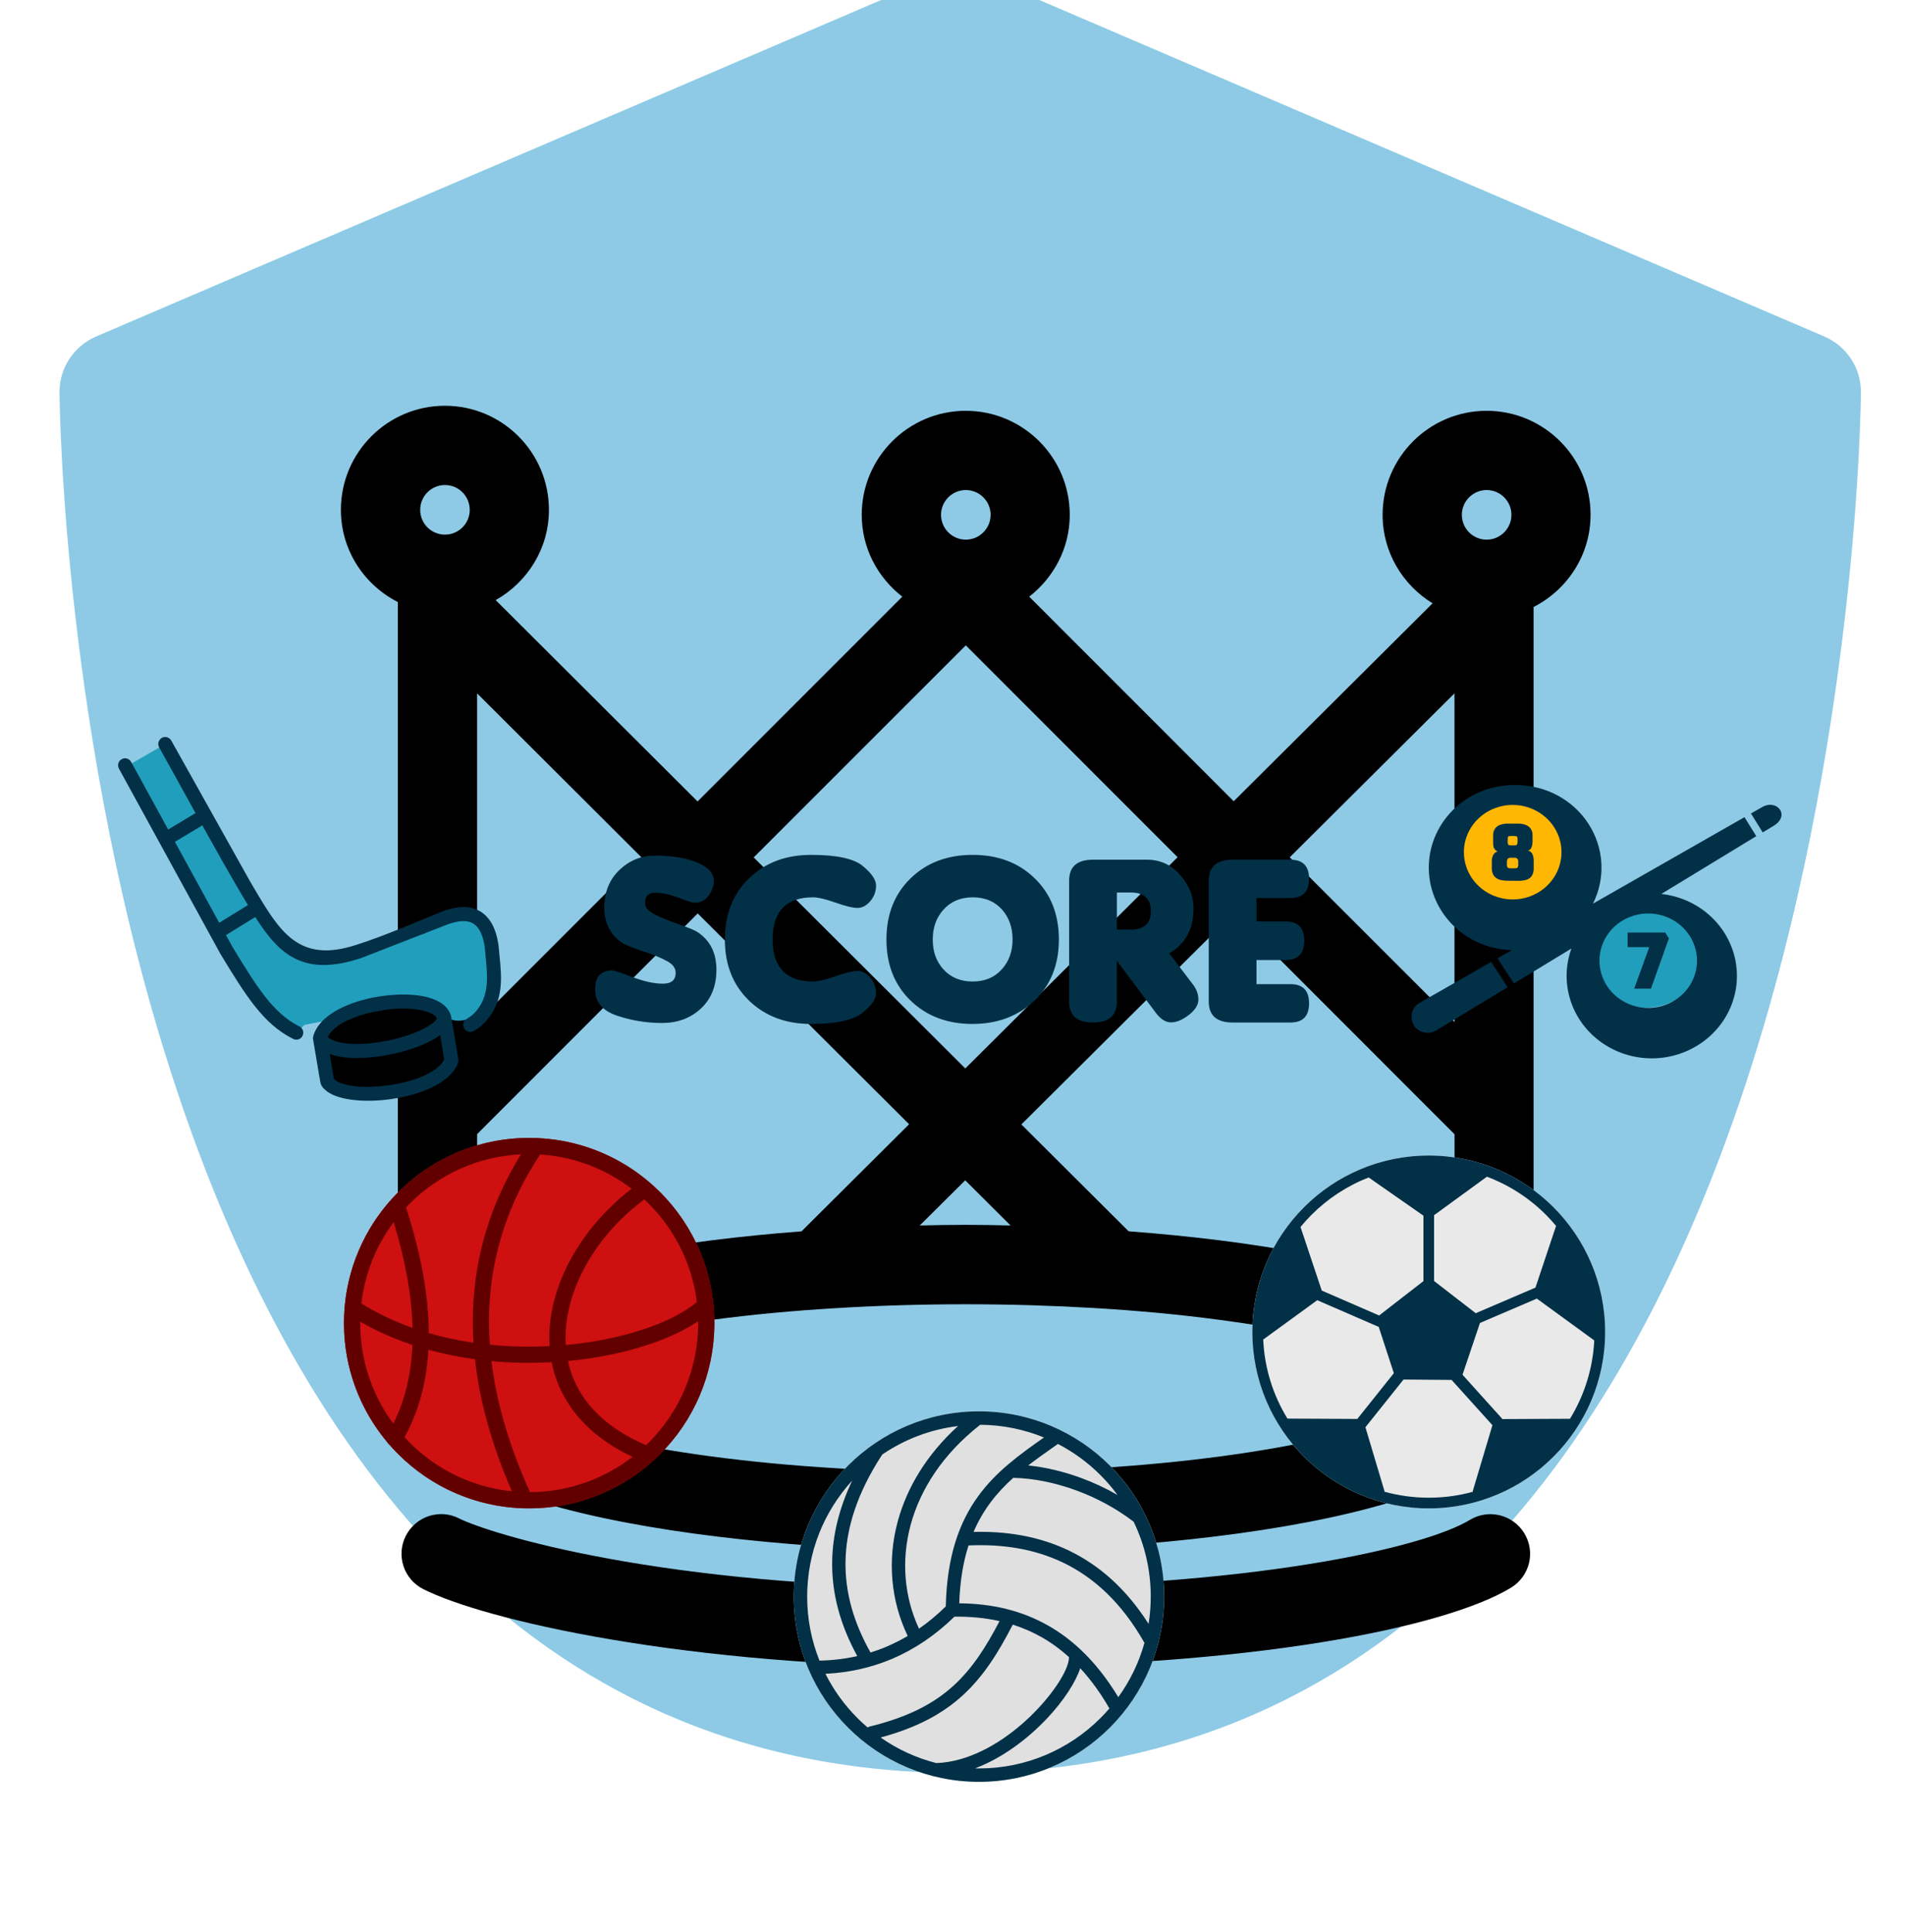 <svg width="216" height="219" viewBox="0 0 216 219" fill="none" xmlns="http://www.w3.org/2000/svg">
<g filter="url(#filter0_d_69_74)">
<g filter="url(#filter1_i_69_74)">
<path d="M211 54.408C211 55.974 209.842 211 108.875 211C7.907 211 6.75 55.974 6.75 54.408C6.75 51.685 8.384 49.234 10.903 48.145L106.22 7.295C107.922 6.546 109.828 6.546 111.53 7.295L206.847 48.145C209.366 49.234 211 51.685 211 54.408Z" fill="#8ECAE6"/>
</g>
<g style="mix-blend-mode:soft-light" clip-path="url(#clip0_69_74)">
<path d="M168.561 42.571C162.056 42.571 156.767 47.859 156.767 54.364C156.767 58.617 159.049 62.319 162.435 64.396L139.886 86.835L116.697 63.642C119.471 61.486 121.296 58.149 121.296 54.364C121.296 47.859 116.007 42.571 109.503 42.571C102.998 42.571 97.707 47.859 97.707 54.364C97.707 58.149 99.529 61.48 102.307 63.642L79.096 86.858L56.204 64.033C59.792 62.005 62.241 58.204 62.241 53.803C62.242 47.289 56.953 42 50.448 42C43.943 42 38.652 47.289 38.652 53.803C38.652 58.377 41.293 62.307 45.11 64.253V151.997C45.11 152.244 45.212 152.465 45.253 152.7C45.236 152.921 45.139 153.121 45.139 153.348C45.139 167.955 85.595 171.852 109.502 171.852C133.409 171.852 173.864 167.955 173.864 153.348C173.864 153.121 173.765 152.921 173.753 152.7C173.788 152.465 173.887 152.244 173.887 151.997V64.816C177.701 62.863 180.346 58.934 180.346 54.357C180.359 47.859 175.064 42.571 168.561 42.571ZM168.561 51.555C170.11 51.555 171.374 52.813 171.374 54.363C171.374 55.912 170.116 57.179 168.561 57.179C167.004 57.179 165.753 55.912 165.753 54.363C165.753 52.813 167.028 51.555 168.561 51.555ZM164.916 74.603V111.861L146.238 93.19L164.916 74.603ZM159.049 156.501C150.603 159.636 133.533 162.877 109.509 162.877C85.476 162.877 68.412 159.636 59.965 156.501C56.988 155.389 55.067 154.307 54.312 153.377C55.702 151.658 61 149.399 69.67 147.517C72.917 146.82 76.643 146.159 80.816 145.615C85.051 145.053 89.749 144.597 94.887 144.294C99.439 144.018 104.291 143.86 109.515 143.86C114.663 143.86 119.472 144.018 123.975 144.281C129.087 144.585 133.779 145.03 138.007 145.593C142.272 146.148 146.074 146.809 149.362 147.517C158.031 149.389 163.331 151.647 164.711 153.377C163.957 154.307 162.032 155.389 159.049 156.501ZM54.102 124.568L79.109 99.552L103.08 123.451L90.88 135.594C77.295 136.624 63.034 138.917 54.102 143.188V124.568V124.568ZM109.509 134.857C107.851 134.857 106.09 134.88 104.286 134.927L109.442 129.809L114.581 134.927C112.837 134.88 111.129 134.857 109.509 134.857ZM127.97 135.588L115.809 123.474L139.874 99.528L164.922 124.585V143.198C155.955 138.905 141.595 136.612 127.97 135.588ZM109.509 51.555C111.054 51.555 112.322 52.813 112.322 54.363C112.322 55.912 111.059 57.179 109.509 57.179C107.96 57.179 106.699 55.912 106.699 54.363C106.699 52.813 107.964 51.555 109.509 51.555ZM109.509 69.16L133.522 93.179L109.451 117.127L85.459 93.202L109.509 69.16ZM72.746 93.208L54.102 111.857V74.609L72.746 93.208ZM50.455 50.986C51.999 50.986 53.262 52.249 53.262 53.803C53.262 55.352 52.004 56.61 50.455 56.61C48.902 56.61 47.644 55.352 47.644 53.803C47.643 52.248 48.901 50.986 50.455 50.986ZM172.831 169.814C174.129 171.932 173.456 174.682 171.345 175.981C163.986 180.473 142.015 185.001 109.509 185.001C77.492 185.001 54.792 179.583 47.998 176.156C45.78 175.038 44.889 172.342 46.003 170.13C47.124 167.92 49.815 167.007 52.034 168.129C55.342 169.797 74.786 176.009 109.504 176.009C142.186 176.009 161.577 171.394 166.654 168.311C168.772 167.023 171.532 167.697 172.831 169.814Z" fill="black"/>
</g>
<path d="M75.053 111.973C73.303 111.973 71.603 111.695 69.953 111.139C68.303 110.583 67.478 109.589 67.478 108.158C67.478 106.727 68.126 106.012 69.42 106.012C69.611 106.012 70.372 106.262 71.703 106.764C73.034 107.265 74.182 107.516 75.148 107.516C76.124 107.516 76.611 107.105 76.611 106.285C76.611 105.747 76.279 105.301 75.613 104.945C74.948 104.581 74.018 104.202 72.824 103.811C71.639 103.419 70.897 103.122 70.596 102.922C69.21 102.001 68.518 100.661 68.518 98.902C68.518 97.134 69.096 95.703 70.254 94.609C71.384 93.534 72.719 92.996 74.26 92.996C75.8 92.996 77.14 93.165 78.279 93.502C80.412 94.176 81.269 95.174 80.85 96.496C80.439 97.809 79.683 98.419 78.58 98.328C78.48 98.328 77.933 98.141 76.939 97.768C75.946 97.394 75.062 97.207 74.287 97.207C73.522 97.207 73.139 97.585 73.139 98.342C73.139 98.825 73.462 99.244 74.109 99.6C74.766 99.946 75.686 100.329 76.871 100.748C78.056 101.158 78.808 101.473 79.127 101.691C80.531 102.639 81.232 104.052 81.232 105.93C81.232 107.798 80.631 109.279 79.428 110.373C78.27 111.439 76.812 111.973 75.053 111.973ZM99.334 108.609C99.334 109.266 98.81 110.008 97.762 110.838C96.713 111.667 94.772 112.082 91.938 112.082C89.103 112.082 86.769 111.202 84.938 109.443C83.106 107.675 82.189 105.365 82.189 102.512C82.189 99.659 83.101 97.348 84.924 95.58C86.747 93.803 89.094 92.914 91.965 92.914C94.845 92.914 96.791 93.329 97.803 94.158C98.824 94.988 99.334 95.735 99.334 96.4C99.334 97.057 99.115 97.644 98.678 98.164C98.24 98.674 97.757 98.93 97.228 98.93C96.709 98.93 95.88 98.729 94.74 98.328C93.61 97.927 92.762 97.727 92.197 97.727C89.135 97.727 87.603 99.317 87.603 102.498C87.603 105.679 89.135 107.27 92.197 107.27C92.762 107.27 93.61 107.069 94.74 106.668C95.88 106.267 96.709 106.066 97.228 106.066C97.757 106.066 98.24 106.326 98.678 106.846C99.115 107.356 99.334 107.944 99.334 108.609ZM120.061 102.512C120.061 105.365 119.135 107.675 117.285 109.443C115.435 111.202 113.092 112.082 110.258 112.082C107.423 112.082 105.09 111.202 103.258 109.443C101.426 107.675 100.51 105.365 100.51 102.512C100.51 99.659 101.421 97.348 103.244 95.58C105.067 93.803 107.414 92.914 110.285 92.914C113.165 92.914 115.512 93.803 117.326 95.58C119.149 97.348 120.061 99.659 120.061 102.512ZM113.58 99.08C112.76 98.178 111.666 97.727 110.299 97.727C108.932 97.727 107.833 98.182 107.004 99.094C106.174 99.996 105.76 101.14 105.76 102.525C105.76 103.902 106.174 105.036 107.004 105.93C107.833 106.823 108.927 107.27 110.285 107.27C111.652 107.27 112.746 106.818 113.566 105.916C114.396 105.014 114.811 103.874 114.811 102.498C114.811 101.122 114.4 99.982 113.58 99.08ZM132.57 104.07L135.277 107.625C135.678 108.154 135.879 108.719 135.879 109.32C135.879 109.922 135.514 110.505 134.785 111.07C134.056 111.626 133.386 111.904 132.775 111.904C132.165 111.904 131.586 111.535 131.039 110.797L126.637 104.918V109.539C126.637 111.125 125.734 111.918 123.93 111.918C122.125 111.918 121.223 111.125 121.223 109.539V95.84C121.223 94.254 122.125 93.461 123.93 93.461H130.055C131.568 93.461 132.826 94.044 133.828 95.211C134.831 96.368 135.332 97.613 135.332 98.943C135.332 101.322 134.411 103.031 132.57 104.07ZM126.637 97.18V101.391H128.195C129.727 101.391 130.492 100.689 130.492 99.285C130.492 97.882 129.727 97.18 128.195 97.18H126.637ZM146.324 111.918C147.728 111.918 148.43 111.193 148.43 109.744C148.43 108.295 147.728 107.57 146.324 107.57H142.469V104.836H145.777C147.181 104.836 147.883 104.107 147.883 102.648C147.883 101.19 147.181 100.461 145.777 100.461H142.469V97.809H146.324C147.728 97.809 148.43 97.084 148.43 95.635C148.43 94.186 147.728 93.461 146.324 93.461H139.762C137.957 93.461 137.055 94.254 137.055 95.84V109.539C137.055 111.125 137.957 111.918 139.762 111.918H146.324Z" fill="#023047"/>
<g clip-path="url(#clip1_69_74)">
<ellipse cx="186.625" cy="104.465" rx="6.375" ry="5.767" fill="#219EBC"/>
<ellipse cx="171.625" cy="93.291" rx="7.125" ry="6.128" fill="#FFB703"/>
<path fill-rule="evenodd" clip-rule="evenodd" d="M160.25 112.168C160.372 112.377 160.537 112.56 160.734 112.707C160.93 112.853 161.155 112.961 161.395 113.022C161.635 113.084 161.885 113.099 162.131 113.066C162.377 113.033 162.613 112.953 162.827 112.83L170.938 107.923V107.903L169.088 105.071V105.048L160.978 109.68C160.548 109.925 160.235 110.324 160.107 110.79C159.979 111.256 160.046 111.753 160.294 112.172L160.25 112.168ZM171.925 85C173.563 85.002 175.173 85.406 176.605 86.175C178.037 86.943 179.244 88.051 180.112 89.394C180.981 90.738 181.484 92.273 181.573 93.856C181.662 95.438 181.334 97.017 180.621 98.444L197.799 88.64L199.126 90.777V90.8L188.369 97.345C190.359 97.562 192.231 98.373 193.724 99.665C195.217 100.958 196.258 102.668 196.703 104.558C197.147 106.449 196.974 108.426 196.206 110.217C195.438 112.008 194.114 113.523 192.417 114.553C190.72 115.583 188.734 116.077 186.735 115.966C184.735 115.854 182.821 115.144 181.257 113.933C179.692 112.722 178.556 111.07 178.005 109.206C177.454 107.342 177.515 105.358 178.18 103.529L171.645 107.5V107.48L169.793 104.644L171.423 103.714C170.154 103.683 168.903 103.409 167.743 102.909C166.583 102.409 165.536 101.693 164.662 100.802C162.896 99.001 161.941 96.596 162.008 94.114C162.075 91.632 163.157 89.278 165.017 87.569C166.877 85.859 169.362 84.936 171.925 85V85ZM199.867 90.37L201.087 89.632C203.056 88.441 201.463 86.549 199.813 87.492L198.534 88.223L199.86 90.36L199.867 90.37ZM185.293 108.082L187.002 103.374H184.548V101.719H188.81L189.227 102.381L187.197 108.082H185.293ZM186.886 99.559C187.98 99.559 189.05 99.873 189.96 100.462C190.87 101.051 191.579 101.888 191.997 102.867C192.415 103.847 192.523 104.924 192.308 105.963C192.094 107.002 191.565 107.956 190.79 108.704C190.015 109.452 189.028 109.96 187.954 110.165C186.88 110.37 185.768 110.261 184.758 109.854C183.747 109.446 182.885 108.757 182.279 107.875C181.674 106.992 181.352 105.955 181.355 104.896C181.359 103.478 181.943 102.12 182.98 101.12C184.017 100.119 185.422 99.558 186.886 99.559V99.559ZM170.975 95.846C170.753 95.847 170.531 95.829 170.312 95.79C170.104 95.759 169.903 95.691 169.721 95.588C169.543 95.48 169.398 95.326 169.304 95.145C169.191 94.907 169.139 94.648 169.15 94.387V93.53C169.156 93.39 169.182 93.252 169.229 93.12C169.269 92.984 169.339 92.857 169.434 92.749C169.534 92.636 169.672 92.561 169.823 92.537C169.672 92.468 169.542 92.361 169.447 92.226C169.373 92.113 169.328 91.983 169.317 91.849C169.317 91.713 169.3 91.568 169.3 91.419V90.701C169.285 90.424 169.365 90.15 169.526 89.92C169.676 89.725 169.883 89.579 170.121 89.5C170.372 89.413 170.637 89.369 170.903 89.371H172.161C172.43 89.368 172.697 89.412 172.951 89.5C173.186 89.58 173.392 89.727 173.542 89.92C173.703 90.15 173.783 90.424 173.768 90.701V91.419C173.766 91.5 173.759 91.581 173.747 91.661C173.736 91.773 173.713 91.884 173.679 91.992C173.646 92.097 173.591 92.195 173.518 92.279C173.446 92.36 173.344 92.412 173.234 92.425C173.325 92.44 173.411 92.473 173.488 92.522C173.565 92.57 173.631 92.633 173.682 92.706C173.772 92.84 173.832 92.989 173.86 93.146C173.885 93.276 173.899 93.408 173.901 93.54V94.39C173.924 94.72 173.84 95.048 173.662 95.33C173.506 95.535 173.283 95.683 173.029 95.75C172.756 95.824 172.473 95.859 172.188 95.856L170.975 95.846ZM171.279 94.44H171.741C171.936 94.44 172.052 94.404 172.083 94.334C172.13 94.245 172.153 94.146 172.147 94.046V93.642C172.151 93.538 172.115 93.435 172.045 93.355C172.007 93.315 171.961 93.284 171.91 93.264C171.858 93.244 171.803 93.236 171.748 93.239H171.279C171.215 93.238 171.152 93.248 171.091 93.269C171.042 93.287 170.999 93.316 170.965 93.355C170.931 93.392 170.905 93.436 170.89 93.484C170.872 93.535 170.863 93.588 170.862 93.642V94.046C170.856 94.101 170.861 94.156 170.877 94.209C170.893 94.262 170.919 94.311 170.955 94.354C171.053 94.424 171.175 94.455 171.296 94.44H171.279ZM171.279 91.833H171.741C171.819 91.838 171.897 91.822 171.966 91.786C171.99 91.767 172.009 91.744 172.023 91.718C172.037 91.692 172.046 91.663 172.048 91.634C172.064 91.55 172.07 91.465 172.069 91.379V91.111C172.069 90.946 172.035 90.85 171.966 90.82C171.895 90.79 171.818 90.776 171.741 90.777H171.279C171.196 90.773 171.112 90.789 171.037 90.823C170.979 90.856 170.951 90.953 170.951 91.111V91.379C170.933 91.511 170.959 91.644 171.026 91.76C171.061 91.788 171.102 91.808 171.145 91.821C171.189 91.833 171.234 91.837 171.279 91.833ZM171.508 87.253C172.603 87.251 173.674 87.564 174.585 88.151C175.497 88.739 176.208 89.575 176.628 90.553C177.048 91.532 177.16 92.609 176.947 93.649C176.735 94.689 176.209 95.644 175.435 96.395C174.662 97.145 173.676 97.656 172.602 97.863C171.528 98.071 170.415 97.965 169.403 97.56C168.392 97.155 167.527 96.469 166.918 95.587C166.31 94.706 165.985 93.67 165.985 92.61C165.985 91.19 166.567 89.828 167.604 88.823C168.641 87.819 170.048 87.254 171.515 87.253H171.508Z" fill="#023047"/>
</g>
<g clip-path="url(#clip2_69_74)">
<rect width="13.985" height="9.324" rx="3" transform="matrix(-0.986 0.166 0.166 0.986 49.992 109.257)" fill="black"/>
<ellipse rx="3.263" ry="5.594" transform="matrix(-0.986 0.166 0.166 0.986 32.208 107.526)" fill="#219EBC"/>
<rect width="16.782" height="7.605" transform="matrix(-0.982 0.189 0.189 0.982 48.632 101.726)" fill="#219EBC"/>
<rect width="7.459" height="12.121" rx="3" transform="matrix(-0.986 0.166 0.166 0.986 54.878 98.979)" fill="#219EBC"/>
<rect width="5.31" height="29.943" transform="matrix(-0.866 0.499 0.499 0.866 18.221 80.651)" fill="#219EBC"/>
<path d="M19.422 79.959C19.208 79.576 18.728 79.438 18.348 79.652C17.97 79.867 17.835 80.351 18.048 80.734C19.427 83.198 20.794 85.691 22.17 88.18L19.068 90.042L14.87 82.378C14.66 81.993 14.18 81.851 13.799 82.062C13.417 82.273 13.279 82.757 13.489 83.142L23.863 102.08C23.873 102.099 23.884 102.12 23.896 102.139L25 104.154C27.841 108.82 29.822 112.073 33.252 113.785C33.643 113.979 34.115 113.818 34.306 113.424C34.497 113.03 34.336 112.553 33.946 112.359C30.929 110.854 29.047 107.764 26.349 103.332L25.623 102.009L28.943 99.962C31.655 104.225 34.411 106.778 40.956 104.61C40.989 104.599 41.02 104.586 41.051 104.572L50.837 100.763C52.052 100.339 53.003 100.303 53.66 100.698C54.315 101.093 54.756 101.966 54.962 103.362C55 103.83 55.032 104.154 55.064 104.475C55.281 106.668 55.489 108.788 54.056 110.548L54.053 110.549C53.898 110.74 53.728 110.915 53.543 111.072C53.35 111.235 53.145 111.379 52.925 111.504C52.546 111.718 52.412 112.203 52.625 112.585C52.676 112.677 52.744 112.757 52.825 112.822C52.907 112.886 53 112.934 53.099 112.963C53.199 112.991 53.303 113 53.406 112.987C53.508 112.975 53.608 112.943 53.698 112.892C54.018 112.711 54.306 112.51 54.563 112.291C54.822 112.071 55.062 111.827 55.277 111.563L55.275 111.561C57.125 109.289 56.884 106.845 56.635 104.318C56.594 103.912 56.554 103.503 56.532 103.233L56.524 103.152C56.245 101.237 55.547 99.982 54.463 99.329C53.379 98.676 51.987 98.673 50.321 99.257C47.358 100.47 43.441 102.154 40.462 103.093C33.868 105.278 31.719 101.628 28.725 96.55L28.343 95.9L19.422 79.959ZM22.941 89.571C24.395 92.191 25.864 94.799 27.371 97.36C27.622 97.785 27.867 98.201 28.11 98.607L24.858 100.613L19.832 91.437L22.941 89.571V89.571ZM49.555 111.452C49.424 111.739 49.004 112.078 48.398 112.428C47.297 113.065 45.697 113.615 44.015 113.963C42.33 114.311 40.577 114.456 39.177 114.28C38.282 114.168 37.562 113.936 37.167 113.555C37.738 112.35 39.584 111.416 41.697 110.865C42.836 110.567 44.036 110.39 45.159 110.345C46.265 110.302 47.298 110.384 48.123 110.607C48.84 110.799 49.362 111.081 49.555 111.452V111.452ZM37.383 115.483C37.863 115.663 38.406 115.788 38.993 115.861C40.561 116.057 42.493 115.902 44.334 115.522C46.178 115.141 47.947 114.529 49.184 113.814C49.445 113.662 49.687 113.504 49.904 113.338L50.319 115.802L50.323 115.802L50.339 115.898C50.375 116.112 50.38 116.136 50.219 116.368L50.142 116.473C49.131 117.79 46.655 118.665 44.135 119.026C41.618 119.386 39.129 119.23 38.071 118.484L38.01 118.439C37.851 118.314 37.841 118.242 37.813 118.067L37.784 117.884L37.787 117.883L37.383 115.483V115.483ZM41.298 109.319C38.524 110.042 36.092 111.452 35.533 113.424C35.488 113.552 35.476 113.689 35.499 113.823L36.227 118.146L36.231 118.145L36.257 118.309C36.353 118.931 36.392 119.184 37.045 119.696L37.173 119.79C38.557 120.762 41.494 121.01 44.363 120.6C47.233 120.19 50.111 119.118 51.391 117.452L51.514 117.282C52.043 116.516 52.027 116.425 51.892 115.636L51.876 115.54L51.879 115.54L51.161 111.276L51.146 111.209C50.867 110.133 49.886 109.433 48.521 109.066C47.551 108.805 46.356 108.707 45.091 108.756C43.843 108.806 42.528 108.998 41.298 109.319V109.319Z" fill="#023047"/>
</g>
</g>
<g filter="url(#filter2_d_69_74)">
<path d="M90 177C90 165.402 99.402 156 111 156V156C122.598 156 132 165.402 132 177V177C132 188.598 122.598 198 111 198V198C99.402 198 90 188.598 90 177V177Z" fill="#E0E0E0"/>
<path d="M111 156C116.8 156 122.05 158.352 125.848 162.152C129.645 165.953 132 171.203 132 177C132 182.8 129.648 188.05 125.848 191.848C122.047 195.648 116.797 198 111 198C105.2 198 99.95 195.648 96.152 191.848C92.352 188.05 90 182.8 90 177C90 171.2 92.352 165.95 96.152 162.152C99.95 158.352 105.2 156 111 156ZM114.832 180.179C113.15 183.45 111.468 186.092 109.147 188.208C106.847 190.306 103.952 191.861 99.851 192.976C101.737 194.295 103.867 195.29 106.16 195.874C107.08 195.843 108.006 195.686 108.915 195.426C112.261 194.473 115.368 192.162 117.638 189.756C119.846 187.411 121.23 185.053 121.206 183.856C120.225 182.971 119.2 182.226 118.126 181.614C117.074 181.016 115.977 180.541 114.832 180.179ZM98.374 191.837C98.446 191.79 98.528 191.752 98.617 191.731C102.917 190.675 105.853 189.165 108.125 187.09C110.217 185.179 111.779 182.766 113.334 179.779C111.711 179.413 110.005 179.256 108.221 179.276C106.037 181.402 103.675 182.985 101.149 184.058C101.136 184.065 101.122 184.068 101.108 184.075C98.743 185.073 96.234 185.624 93.592 185.753C94.532 187.62 95.763 189.315 97.226 190.778C97.595 191.144 97.978 191.499 98.374 191.837ZM122.392 182.889C122.419 182.91 122.443 182.934 122.467 182.958C124.033 184.42 125.479 186.222 126.798 188.402C128.124 186.567 129.139 184.489 129.765 182.25C127.174 177.66 123.999 174.816 120.574 173.165C117.146 171.511 113.447 171.039 109.817 171.203C109.226 173.042 108.85 175.195 108.765 177.762C112.456 177.793 115.833 178.565 118.875 180.302C120.105 181.002 121.278 181.86 122.392 182.889ZM122.484 185.121C121.965 186.693 120.622 188.792 118.738 190.792C116.588 193.075 113.71 195.283 110.556 196.476C110.703 196.479 110.853 196.482 111 196.482C116.38 196.482 121.25 194.302 124.774 190.778C125.126 190.426 125.468 190.06 125.793 189.681C124.768 187.91 123.664 186.399 122.484 185.121ZM110.388 169.668C114.039 169.576 117.75 170.12 121.23 171.798C124.549 173.397 127.639 176.022 130.233 180.097C130.394 179.088 130.479 178.053 130.479 177C130.479 173.958 129.782 171.08 128.538 168.513C126.589 167.013 124.337 165.806 122.023 164.958C119.624 164.08 117.169 163.584 114.92 163.54C114.907 163.54 114.896 163.54 114.883 163.54C113.095 165.15 111.502 167.064 110.388 169.668ZM116.585 162.132C118.53 162.33 120.563 162.812 122.546 163.537C123.971 164.06 125.376 164.712 126.709 165.478C126.121 164.678 125.475 163.926 124.774 163.226C123.363 161.814 121.739 160.621 119.952 159.695C119.784 159.811 119.555 159.972 119.22 160.211C118.335 160.836 117.45 161.465 116.585 162.132ZM97.202 183.744C95.325 180.315 94.286 176.733 94.358 172.95C94.413 170.031 95.13 167.006 96.627 163.848C93.456 167.313 91.521 171.931 91.521 177C91.521 179.567 92.017 182.018 92.919 184.26C94.392 184.229 95.821 184.058 97.202 183.744ZM100.035 160.895C100.028 160.905 100.025 160.912 100.018 160.922C97.219 165.205 95.94 169.2 95.869 172.97C95.8 176.597 96.839 180.035 98.706 183.34C99.321 183.149 99.926 182.93 100.521 182.677C100.531 182.67 100.544 182.667 100.555 182.66C101.361 182.318 102.151 181.918 102.92 181.464C101.02 177.509 100.579 172.929 101.799 168.445C102.838 164.634 105.073 160.891 108.628 157.665C105.47 158.047 102.544 159.186 100.035 160.895ZM111.137 157.521C111.116 157.542 111.092 157.565 111.065 157.583C106.902 160.86 104.359 164.815 103.262 168.841C102.158 172.909 102.527 177.051 104.202 180.64C105.251 179.912 106.263 179.071 107.24 178.111C107.486 166.664 112.972 162.778 118.349 158.974L118.369 158.963C116.137 158.047 113.697 157.538 111.137 157.521Z" fill="#023047"/>
</g>
<g filter="url(#filter3_d_69_74)">
<path d="M142 147C142 135.954 150.954 127 162 127V127C173.046 127 182 135.954 182 147V147C182 158.046 173.046 167 162 167V167C150.954 167 142 158.046 142 147V147Z" fill="#E9E9E9"/>
<path fill-rule="evenodd" clip-rule="evenodd" d="M162 127C167.524 127 172.524 129.24 176.141 132.859C179.76 136.479 182 141.479 182 147C182 152.524 179.76 157.524 176.141 161.141C172.521 164.76 167.521 167 162 167C156.479 167 151.476 164.76 147.859 161.141C144.24 157.524 142 152.524 142 147C142 141.476 144.24 136.476 147.859 132.859C151.476 129.24 156.476 127 162 127ZM167.016 165.112L166.977 165.086L169.22 157.57L164.594 152.439L159.142 152.391L154.819 157.801L156.987 165.066L156.938 165.099C158.549 165.548 160.245 165.789 162 165.789C163.738 165.789 165.421 165.555 167.016 165.112ZM145.978 156.821L153.901 156.86L158.042 151.674L156.329 146.427L149.357 143.4L143.23 147.859C143.377 151.134 144.363 154.191 145.978 156.821ZM147.459 135.099L149.868 142.306L156.372 145.132L161.398 141.235V133.816L155.187 129.484C152.739 130.438 150.538 131.889 148.712 133.715C148.273 134.155 147.853 134.617 147.459 135.099ZM168.595 129.399L162.605 133.761V141.225L167.326 144.874L174.1 141.971L176.437 134.975C176.072 134.536 175.688 134.116 175.285 133.712C173.406 131.834 171.131 130.35 168.595 129.399ZM180.766 147.951L180.76 147.954L174.256 143.217L167.807 145.981L165.828 151.85L170.298 156.808C170.317 156.827 170.327 156.85 170.333 156.876L178.016 156.84C179.617 154.23 180.604 151.199 180.766 147.951Z" fill="#023047"/>
</g>
<g filter="url(#filter4_d_69_74)">
<path d="M39 146C39 134.402 48.402 125 60 125V125C71.598 125 81 134.402 81 146V146C81 157.598 71.598 167 60 167V167C48.402 167 39 157.598 39 146V146Z" fill="#CE1010"/>
<path d="M39.072 144.253C39.072 144.185 39.075 144.117 39.089 144.048C39.55 139.031 41.782 134.519 45.152 131.152C48.95 127.352 54.2 125 60 125C60.222 125 60.444 125.003 60.666 125.01C60.762 125 60.861 125.003 60.96 125.021C66.378 125.267 71.259 127.56 74.848 131.152C78.648 134.953 81 140.203 81 146C81 151.8 78.648 157.05 74.848 160.848C74.666 161.029 74.485 161.207 74.297 161.377C74.198 161.545 74.055 161.675 73.884 161.75C70.182 165.014 65.322 166.997 59.997 166.997C59.856 166.997 59.716 166.993 59.576 166.993C59.511 167 59.45 166.997 59.388 166.99C53.831 166.833 48.816 164.515 45.149 160.848C44.821 160.52 44.503 160.178 44.195 159.829C44.069 159.74 43.97 159.621 43.905 159.491C40.846 155.84 39 151.137 39 146C39 145.412 39.024 144.831 39.072 144.253ZM40.969 143.768C42.794 144.906 44.749 145.819 46.779 146.537C46.694 143.006 46.003 139.027 44.636 134.553C42.671 137.182 41.369 140.336 40.969 143.768ZM46.034 132.885C47.777 138.262 48.601 142.982 48.622 147.128C50.283 147.61 51.985 147.972 53.694 148.222C53.612 146.957 53.595 145.713 53.639 144.482C53.865 138.183 55.697 132.318 59.074 126.863C54.152 127.099 49.715 129.187 46.451 132.451C46.311 132.595 46.171 132.738 46.034 132.885ZM61.237 126.88C57.645 132.328 55.697 138.21 55.471 144.547C55.427 145.829 55.451 147.128 55.546 148.447C57.084 148.601 58.623 148.673 60.133 148.666C60.868 148.663 61.593 148.642 62.314 148.604C62.157 146.161 62.608 143.638 63.565 141.198C65.096 137.305 67.926 133.603 71.614 130.763C68.699 128.538 65.127 127.129 61.237 126.88ZM73.05 131.973C69.475 134.635 66.733 138.159 65.277 141.871C64.419 144.062 64.009 146.311 64.149 148.478C70.568 147.89 76.133 146.003 79.014 143.618C78.478 139.28 76.488 135.391 73.549 132.455C73.385 132.291 73.217 132.13 73.05 131.973ZM79.158 145.788C75.859 148.006 70.473 149.719 64.399 150.293C64.724 151.793 65.335 153.236 66.275 154.562C67.749 156.644 70.032 158.462 73.262 159.829C73.357 159.737 73.453 159.645 73.549 159.549C77.015 156.083 79.161 151.291 79.161 146C79.158 145.928 79.158 145.86 79.158 145.788ZM71.724 161.155C68.593 159.692 66.316 157.789 64.778 155.618C63.637 154.005 62.909 152.251 62.55 150.43C61.753 150.474 60.947 150.498 60.133 150.501C58.681 150.508 57.204 150.443 55.724 150.307C56.291 155.013 57.741 159.962 60.092 165.158C64.474 165.137 68.507 163.647 71.724 161.155ZM58.041 165.059C55.769 159.843 54.381 154.856 53.858 150.091C52.084 149.849 50.313 149.497 48.577 149.018C48.358 152.812 47.425 156.097 45.87 158.934C46.062 159.142 46.256 159.347 46.455 159.545C49.486 162.581 53.533 164.601 58.041 165.059ZM44.599 157.399C45.877 154.832 46.626 151.875 46.766 148.471C44.711 147.788 42.719 146.916 40.842 145.833C40.842 145.887 40.842 145.942 40.842 146C40.842 150.269 42.237 154.213 44.599 157.399Z" fill="#620000"/>
</g>
<defs>
<filter id="filter0_d_69_74" x="-4" y="0" width="224" height="224" filterUnits="userSpaceOnUse" color-interpolation-filters="sRGB">
<feFlood flood-opacity="0" result="BackgroundImageFix"/>
<feColorMatrix in="SourceAlpha" type="matrix" values="0 0 0 0 0 0 0 0 0 0 0 0 0 0 0 0 0 0 127 0" result="hardAlpha"/>
<feOffset dy="4"/>
<feGaussianBlur stdDeviation="2"/>
<feComposite in2="hardAlpha" operator="out"/>
<feColorMatrix type="matrix" values="0 0 0 0 0 0 0 0 0 0 0 0 0 0 0 0 0 0 0.25 0"/>
<feBlend mode="normal" in2="BackgroundImageFix" result="effect1_dropShadow_69_74"/>
<feBlend mode="normal" in="SourceGraphic" in2="effect1_dropShadow_69_74" result="shape"/>
</filter>
<filter id="filter1_i_69_74" x="6.75" y="2.733" width="204.25" height="208.267" filterUnits="userSpaceOnUse" color-interpolation-filters="sRGB">
<feFlood flood-opacity="0" result="BackgroundImageFix"/>
<feBlend mode="normal" in="SourceGraphic" in2="BackgroundImageFix" result="shape"/>
<feColorMatrix in="SourceAlpha" type="matrix" values="0 0 0 0 0 0 0 0 0 0 0 0 0 0 0 0 0 0 127 0" result="hardAlpha"/>
<feOffset dy="-14"/>
<feGaussianBlur stdDeviation="2"/>
<feComposite in2="hardAlpha" operator="arithmetic" k2="-1" k3="1"/>
<feColorMatrix type="matrix" values="0 0 0 0 0 0 0 0 0 0 0 0 0 0 0 0 0 0 0.25 0"/>
<feBlend mode="normal" in2="shape" result="effect1_innerShadow_69_74"/>
</filter>
<filter id="filter2_d_69_74" x="86" y="156" width="50" height="50" filterUnits="userSpaceOnUse" color-interpolation-filters="sRGB">
<feFlood flood-opacity="0" result="BackgroundImageFix"/>
<feColorMatrix in="SourceAlpha" type="matrix" values="0 0 0 0 0 0 0 0 0 0 0 0 0 0 0 0 0 0 127 0" result="hardAlpha"/>
<feOffset dy="4"/>
<feGaussianBlur stdDeviation="2"/>
<feComposite in2="hardAlpha" operator="out"/>
<feColorMatrix type="matrix" values="0 0 0 0 0 0 0 0 0 0 0 0 0 0 0 0 0 0 0.25 0"/>
<feBlend mode="normal" in2="BackgroundImageFix" result="effect1_dropShadow_69_74"/>
<feBlend mode="normal" in="SourceGraphic" in2="effect1_dropShadow_69_74" result="shape"/>
</filter>
<filter id="filter3_d_69_74" x="138" y="127" width="48" height="48" filterUnits="userSpaceOnUse" color-interpolation-filters="sRGB">
<feFlood flood-opacity="0" result="BackgroundImageFix"/>
<feColorMatrix in="SourceAlpha" type="matrix" values="0 0 0 0 0 0 0 0 0 0 0 0 0 0 0 0 0 0 127 0" result="hardAlpha"/>
<feOffset dy="4"/>
<feGaussianBlur stdDeviation="2"/>
<feComposite in2="hardAlpha" operator="out"/>
<feColorMatrix type="matrix" values="0 0 0 0 0 0 0 0 0 0 0 0 0 0 0 0 0 0 0.25 0"/>
<feBlend mode="normal" in2="BackgroundImageFix" result="effect1_dropShadow_69_74"/>
<feBlend mode="normal" in="SourceGraphic" in2="effect1_dropShadow_69_74" result="shape"/>
</filter>
<filter id="filter4_d_69_74" x="35" y="125" width="50" height="50" filterUnits="userSpaceOnUse" color-interpolation-filters="sRGB">
<feFlood flood-opacity="0" result="BackgroundImageFix"/>
<feColorMatrix in="SourceAlpha" type="matrix" values="0 0 0 0 0 0 0 0 0 0 0 0 0 0 0 0 0 0 127 0" result="hardAlpha"/>
<feOffset dy="4"/>
<feGaussianBlur stdDeviation="2"/>
<feComposite in2="hardAlpha" operator="out"/>
<feColorMatrix type="matrix" values="0 0 0 0 0 0 0 0 0 0 0 0 0 0 0 0 0 0 0.25 0"/>
<feBlend mode="normal" in2="BackgroundImageFix" result="effect1_dropShadow_69_74"/>
<feBlend mode="normal" in="SourceGraphic" in2="effect1_dropShadow_69_74" result="shape"/>
</filter>
<clipPath id="clip0_69_74">
<rect width="143" height="143" fill="white" transform="translate(38 42)"/>
</clipPath>
<clipPath id="clip1_69_74">
<rect width="42" height="31" fill="white" transform="translate(160 85)"/>
</clipPath>
<clipPath id="clip2_69_74">
<rect width="39.159" height="44.753" fill="white" transform="matrix(-0.986 0.166 0.166 0.986 51.615 74)"/>
</clipPath>
</defs>
</svg>
